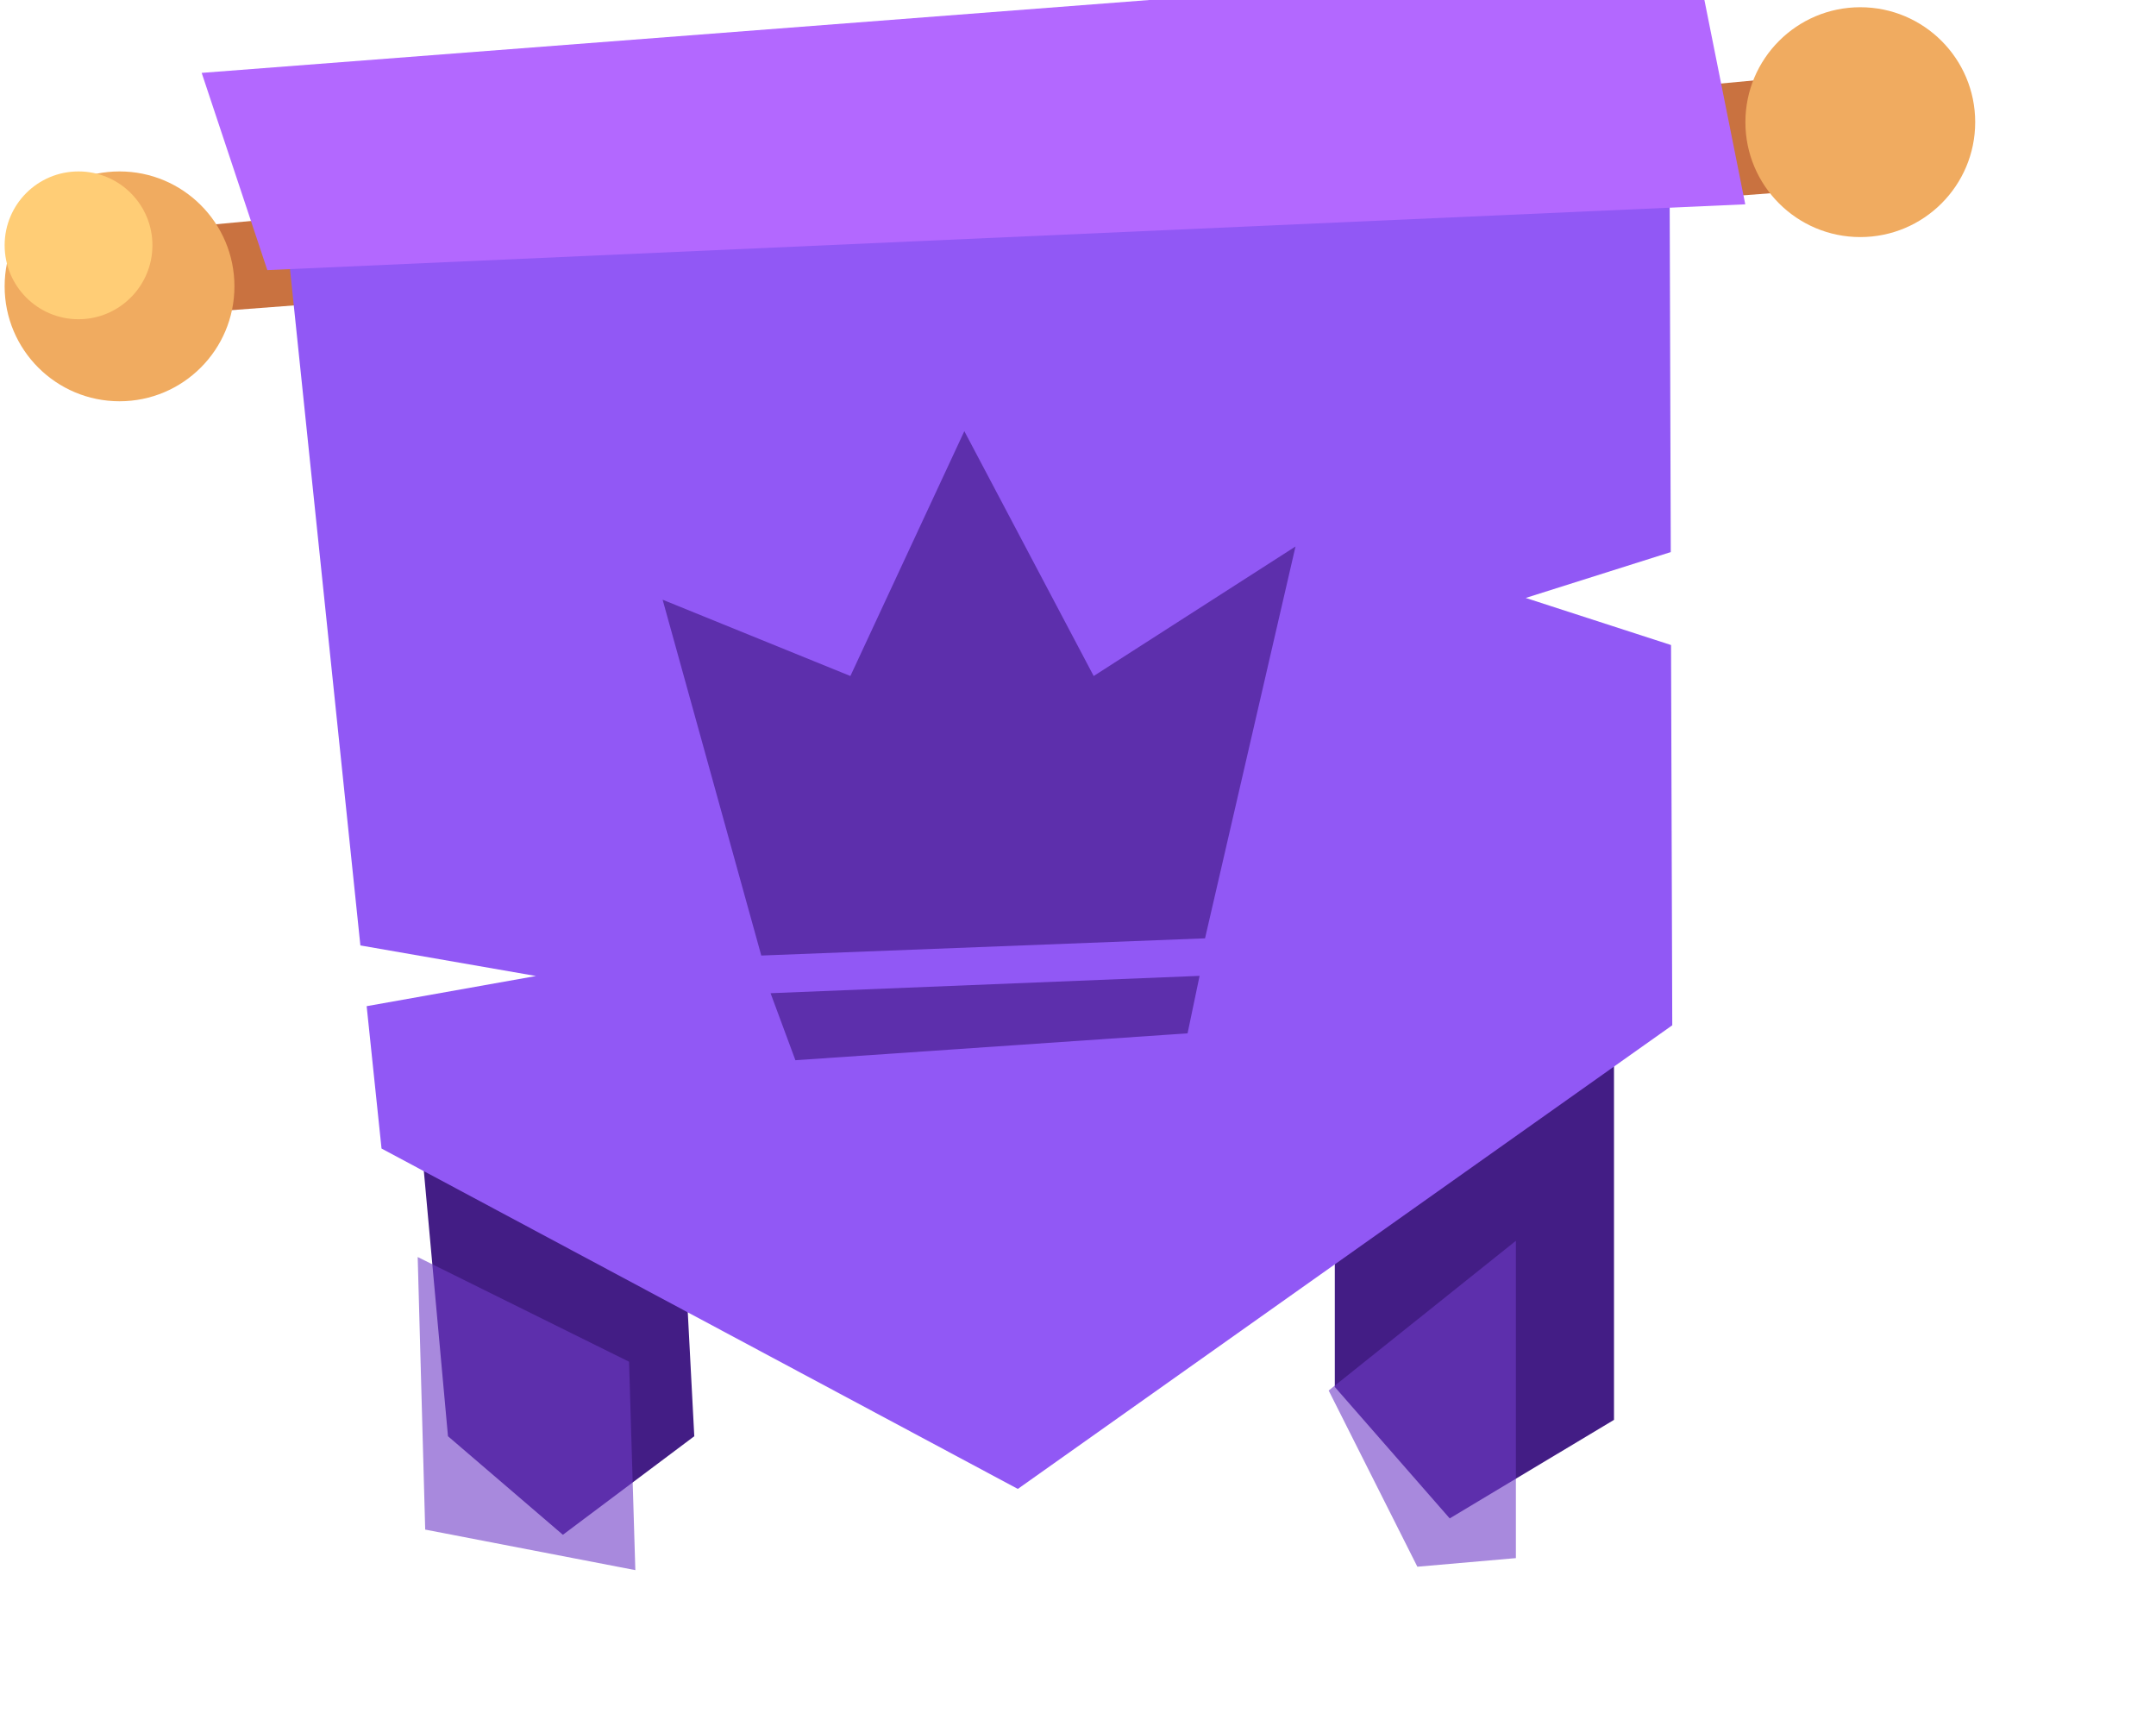 <svg version="1.2" baseProfile="tiny-ps" xmlns="http://www.w3.org/2000/svg" viewBox="0 0 158 126" width="158" height="126">
	<title>[fo]Icon</title>
	<style>
		tspan { white-space:pre }
		.shp0 { opacity: 0;fill: #000000 } 
		.shp1 { fill: #c97240 } 
		.shp2 { fill: #f0ab60 } 
		.shp3 { fill: #ffcd76 } 
		.shp4 { fill: #431d85 } 
		.shp5 { opacity: 0.6;fill: #6e3bc6 } 
		.shp6 { fill: #9158f5 } 
		.shp7 { fill: #b368ff } 
		.shp8 { fill: #5d2fac } 
	</style>
	<g id="[fo]Icon">
		<g id="common_icon_mission">
			<path id="bg" class="shp0" d="M144.92 -14.34C114.86 -29.61 94.49 -32.9 86.74 -33.86C84.92 -34.09 83.09 -34.09 81.27 -33.86C73.52 -32.9 53.14 -29.61 23.06 -14.34C19.38 -12.47 16.32 -9.57 14.24 -6.01C8.67 3.58 -2.05 24.97 -5.82 53.25C-6.06 55.05 -6.06 56.9 -5.82 58.7C-2.05 86.98 8.67 108.37 14.24 117.96C16.32 121.52 19.38 124.42 23.06 126.29C53.13 141.56 73.5 144.84 81.25 145.81C83.07 146.04 84.9 146.04 86.72 145.81C94.47 144.85 114.85 141.56 144.92 126.29C148.61 124.42 151.67 121.52 153.75 117.96C159.32 108.37 170.03 86.98 173.81 58.7C174.05 56.9 174.05 55.05 173.81 53.25C170.03 24.97 159.32 3.57 153.75 -6.01C151.67 -9.57 148.61 -12.47 144.92 -14.34Z" />
			<g id="icon">
				<g id="mission">
					<path id="Rounded Rectangle 12" class="shp1" d="M9.52 17.02L133.16 5.46L133.16 13.9L9.52 23.29L9.52 17.02Z" />
					<path id="Ellipse 1" class="shp2" d="M8.76 12.56C13.41 12.56 17.18 16.33 17.18 20.98C17.18 25.63 13.41 29.4 8.76 29.4C4.11 29.4 0.34 25.63 0.34 20.98C0.34 16.33 4.11 12.56 8.76 12.56ZM136.33 0.53C140.98 0.53 144.75 4.3 144.75 8.95C144.75 13.6 140.98 17.37 136.33 17.37C131.68 17.37 127.91 13.6 127.91 8.95C127.91 4.3 131.68 0.53 136.33 0.53Z" />
					<path id="Ellipse 3" class="shp3" d="M5.75 12.56C8.74 12.56 11.17 14.98 11.17 17.97C11.17 20.96 8.74 23.39 5.75 23.39C2.76 23.39 0.34 20.96 0.34 17.97C0.34 14.98 2.76 12.56 5.75 12.56Z" />
					<path id="Shape 10" class="shp4" d="M118.28 51.08L118.28 104.03L106.24 111.25L97.82 101.62L97.82 47.47L118.28 51.08ZM30.42 78.76L32.83 105.23L41.25 112.45L50.88 105.23L49.68 82.37L30.42 78.76Z" />
					<path id="Shape 24" class="shp5" d="M30.61 92.1L46.1 99.77L46.56 115.04L31.16 112.07L30.61 92.1ZM97.37 101.88L111.09 90.91L111.09 111.21L111.09 114.16L103.87 114.79L97.37 101.88Z" />
					<path id="Shape 9" fill-rule="evenodd" class="shp6" d="M20.37 11.24L122.32 1.48L122.44 40.45L111.81 43.81L122.46 47.26L122.55 75.12L74.59 109.09L27.96 84.15L26.87 73.72L39.28 71.51L26.41 69.27L20.37 11.24Z" />
					<path id="Shape 11" class="shp7" d="M19.59 19.79L127.9 14.97L124.29 -3.08L14.78 5.34L19.59 19.79Z" />
					<path id="crown" fill-rule="evenodd" class="shp8" d="M55.79 70.01L48.56 43.94L62.32 49.53L70.67 31.59L80.15 49.53L94.94 40.04L88.31 68.75L55.79 70.01ZM87.91 71.5L87.03 75.71L58.29 77.68L56.47 72.77L87.91 71.5Z" />
				</g>
			</g>
		</g>
	</g>
</svg>